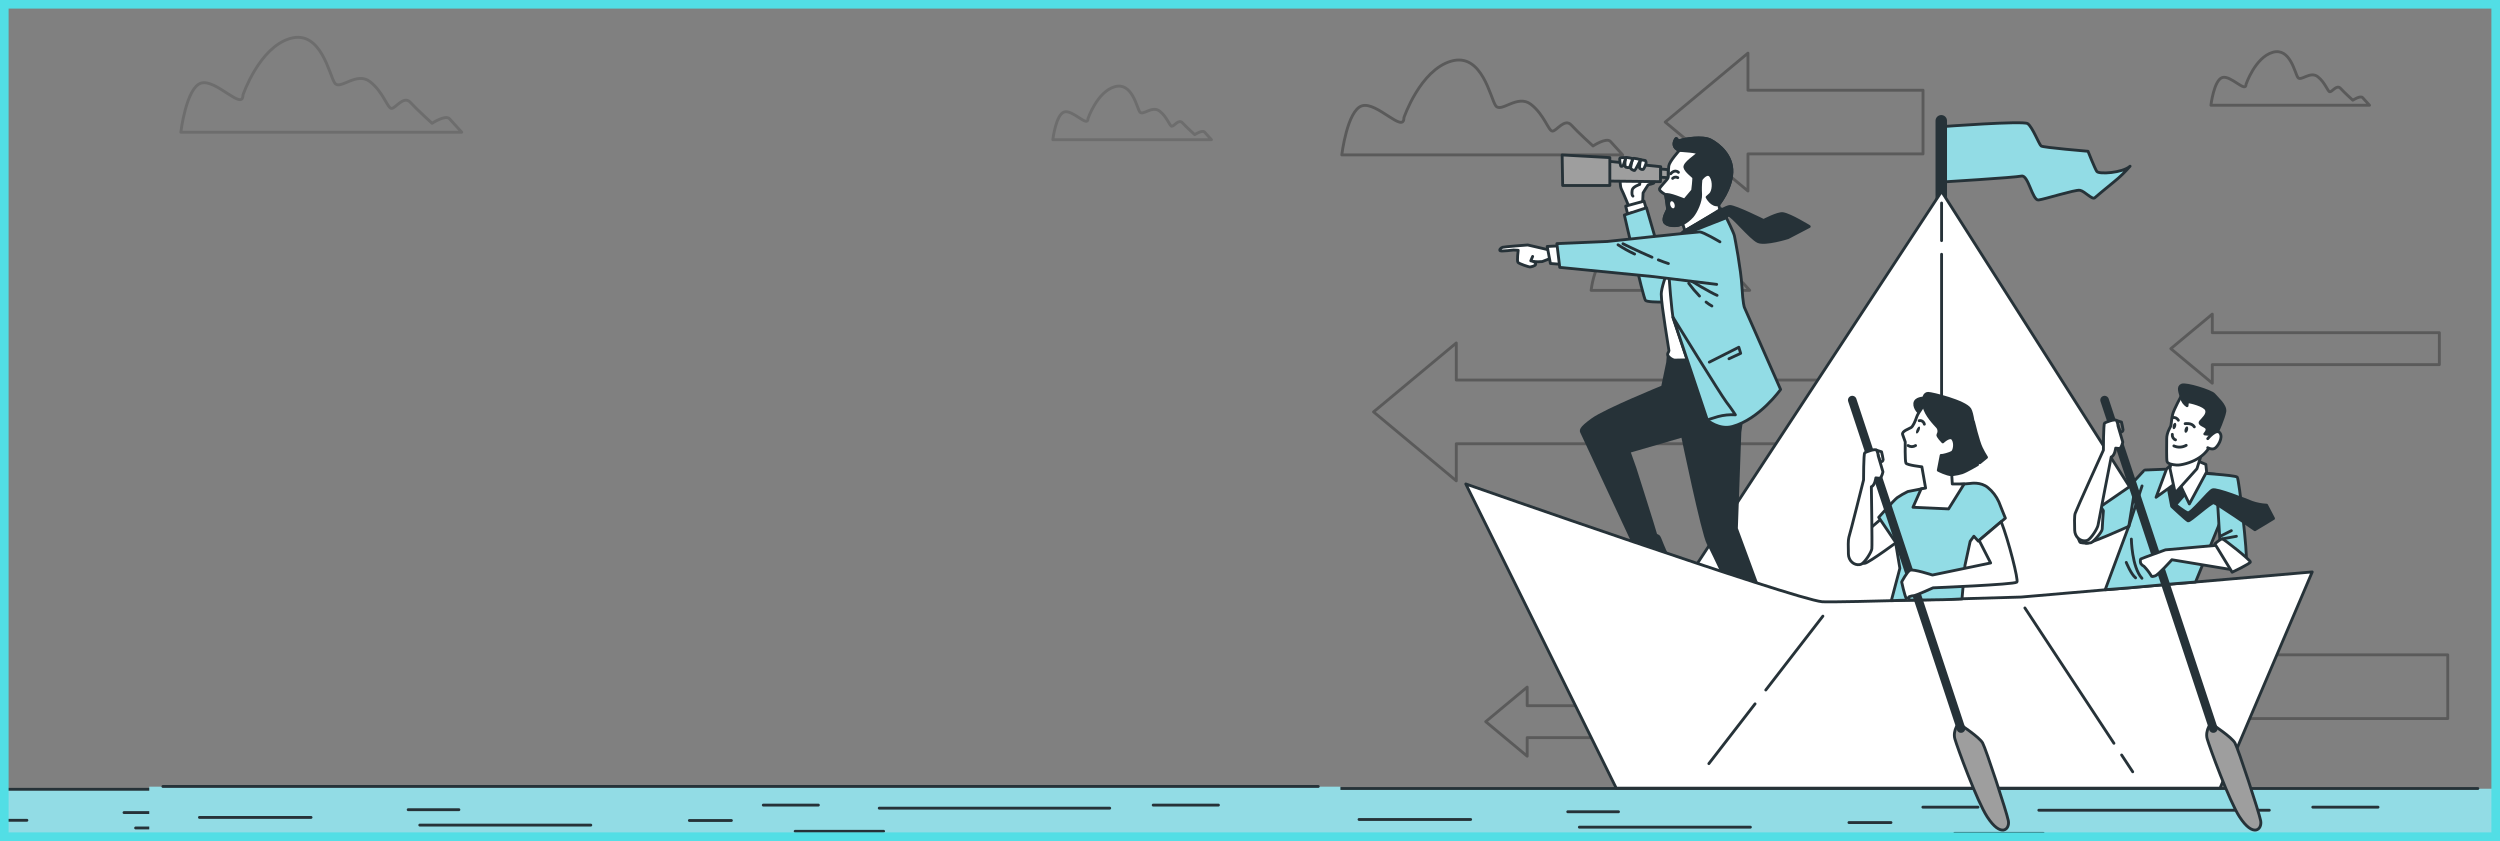 <svg width="871" height="293" viewBox="0 0 871 293" fill="none" xmlns="http://www.w3.org/2000/svg">
<rect x="0" y="0" width="871" height="293" fill="#808080" stroke="none"/>
<g clip-path="url(#clip0_270_1519)">
<g opacity="0.3">
<path d="M669.984 31.427H608.988V18.512L580.156 42.528L608.988 66.544V53.629H669.984V31.427Z" stroke="black" stroke-linecap="round" stroke-linejoin="round"/>
<path d="M665.238 132.403H507.371V119.488L478.539 143.503L507.371 167.519V154.604H665.238V132.403Z" stroke="black" stroke-linecap="round" stroke-linejoin="round"/>
<path d="M852.797 228.148H694.93V215.233L666.098 239.249L694.93 263.259V250.344H852.797V228.148Z" stroke="black" stroke-linecap="round" stroke-linejoin="round"/>
<path d="M849.869 115.914H770.764V109.444L756.314 121.473L770.764 133.509V127.039H849.869V115.914Z" stroke="black" stroke-linecap="round" stroke-linejoin="round"/>
<path d="M611.178 245.859H532.072V239.389L517.623 251.419L532.072 263.454V256.984H611.178V245.859Z" stroke="black" stroke-linecap="round" stroke-linejoin="round"/>
</g>
<path opacity="0.3" d="M489.123 41.007C489.123 41.007 494.773 24.414 505.596 21.304C516.419 18.194 519.242 34.268 521.121 36.858C523.001 39.449 528.651 32.71 533.358 36.339C538.066 39.968 539.457 45.674 540.888 45.674C542.318 45.674 545.124 41.007 547.475 43.597C549.826 46.187 555.005 50.855 555.005 50.855C555.005 50.855 559.712 47.745 561.104 49.303L565.34 53.971H467.477C467.477 53.971 469.362 38.416 474.535 36.865C479.708 35.313 489.123 46.725 489.123 41.007Z" stroke="black" stroke-linecap="round" stroke-linejoin="round"/>
<path opacity="0.3" d="M782.524 29.35C782.524 29.35 785.712 19.985 791.822 18.225C797.932 16.465 799.529 25.556 800.588 27.004C801.647 28.452 804.841 24.664 807.497 26.717C810.153 28.77 810.951 31.983 811.75 31.983C812.548 31.983 814.139 29.35 815.464 30.81C816.79 32.27 819.717 34.91 819.717 34.91C819.717 34.91 822.373 33.156 823.149 34.03L825.539 36.669H770.281C770.281 36.669 771.346 27.884 774.268 27.004C777.19 26.124 782.524 32.57 782.524 29.35Z" stroke="black" stroke-linecap="round" stroke-linejoin="round"/>
<path opacity="0.3" d="M566.555 93.834C566.555 93.834 569.759 84.469 575.858 82.709C581.958 80.95 583.56 90.04 584.625 91.494C585.689 92.948 588.877 89.148 591.533 91.201C594.189 93.254 594.988 96.467 595.78 96.467C596.573 96.467 598.17 93.834 599.501 95.294C600.832 96.755 603.754 99.394 603.754 99.394C603.754 99.394 606.409 97.64 607.208 98.52L609.598 101.153H554.34C554.34 101.153 555.404 92.368 558.326 91.494C561.248 90.621 566.555 97.054 566.555 93.834Z" stroke="black" stroke-linecap="round" stroke-linejoin="round"/>
<path d="M456 274.787H871V311.26H456V274.787Z" fill="#92DCE5"/>
<path d="M863.281 274.72H460.746" stroke="#263238" stroke-linecap="round" stroke-linejoin="round"/>
<path d="M790.625 282.283H710.327" stroke="#263238" stroke-linecap="round" stroke-linejoin="round"/>
<path d="M711.847 290.335H681.041" stroke="#263238" stroke-linecap="round" stroke-linejoin="round"/>
<path d="M864.352 291.942H833.546" stroke="#263238" stroke-linecap="round" stroke-linejoin="round"/>
<path d="M644.174 286.578H658.817" stroke="#263238" stroke-linecap="round" stroke-linejoin="round"/>
<path d="M782.547 292.479H745.176" stroke="#263238" stroke-linecap="round" stroke-linejoin="round"/>
<path d="M828.5 281.214H805.773" stroke="#263238" stroke-linecap="round" stroke-linejoin="round"/>
<path d="M550.249 288.185H609.837" stroke="#263238" stroke-linecap="round" stroke-linejoin="round"/>
<path d="M563.882 282.821H546.206" stroke="#263238" stroke-linecap="round" stroke-linejoin="round"/>
<path d="M473.487 285.503H512.372" stroke="#263238" stroke-linecap="round" stroke-linejoin="round"/>
<path d="M689.119 281.214H669.929" stroke="#263238" stroke-linecap="round" stroke-linejoin="round"/>
<path d="M-47 275.067H368V311.54H-47V275.067Z" fill="#92DCE5"/>
<path d="M360.281 275H-42.254" stroke="#263238" stroke-linecap="round" stroke-linejoin="round"/>
<path d="M287.625 282.563H207.327" stroke="#263238" stroke-linecap="round" stroke-linejoin="round"/>
<path d="M208.847 290.615H178.041" stroke="#263238" stroke-linecap="round" stroke-linejoin="round"/>
<path d="M361.352 292.222H330.546" stroke="#263238" stroke-linecap="round" stroke-linejoin="round"/>
<path d="M141.174 286.858H155.817" stroke="#263238" stroke-linecap="round" stroke-linejoin="round"/>
<path d="M279.547 292.76H242.176" stroke="#263238" stroke-linecap="round" stroke-linejoin="round"/>
<path d="M325.5 281.494H302.773" stroke="#263238" stroke-linecap="round" stroke-linejoin="round"/>
<path d="M47.249 288.465H106.837" stroke="#263238" stroke-linecap="round" stroke-linejoin="round"/>
<path d="M60.882 283.101H43.206" stroke="#263238" stroke-linecap="round" stroke-linejoin="round"/>
<path d="M-29.512 285.783H9.372" stroke="#263238" stroke-linecap="round" stroke-linejoin="round"/>
<path d="M186.119 281.494H166.929" stroke="#263238" stroke-linecap="round" stroke-linejoin="round"/>
<path d="M52 274.067H467V310.54H52V274.067Z" fill="#92DCE5"/>
<path d="M459.281 274H56.746" stroke="#263238" stroke-linecap="round" stroke-linejoin="round"/>
<path d="M386.625 281.563H306.327" stroke="#263238" stroke-linecap="round" stroke-linejoin="round"/>
<path d="M307.847 289.615H277.041" stroke="#263238" stroke-linecap="round" stroke-linejoin="round"/>
<path d="M460.352 291.222H429.546" stroke="#263238" stroke-linecap="round" stroke-linejoin="round"/>
<path d="M240.174 285.858H254.817" stroke="#263238" stroke-linecap="round" stroke-linejoin="round"/>
<path d="M378.547 291.76H341.176" stroke="#263238" stroke-linecap="round" stroke-linejoin="round"/>
<path d="M424.5 280.494H401.773" stroke="#263238" stroke-linecap="round" stroke-linejoin="round"/>
<path d="M406.824 292.835H384.097" stroke="#263238" stroke-linecap="round" stroke-linejoin="round"/>
<path d="M146.249 287.465H205.837" stroke="#263238" stroke-linecap="round" stroke-linejoin="round"/>
<path d="M159.882 282.101H142.206" stroke="#263238" stroke-linecap="round" stroke-linejoin="round"/>
<path d="M69.487 284.783H108.372" stroke="#263238" stroke-linecap="round" stroke-linejoin="round"/>
<path d="M107.868 292.835H177.559" stroke="#263238" stroke-linecap="round" stroke-linejoin="round"/>
<path d="M285.119 280.494H265.929" stroke="#263238" stroke-linecap="round" stroke-linejoin="round"/>
<path d="M676.854 44.098C676.854 44.098 704.749 42.015 706.407 43.059C708.065 44.104 710.427 50.348 711.148 50.873C711.869 51.399 727.46 52.706 727.46 52.706C727.46 52.706 729.828 58.699 730.537 59.738C731.247 60.777 739.52 60.263 742.12 57.905C740.386 59.928 738.485 61.768 736.442 63.404C732.899 66.269 730.77 68.096 729.828 68.902C728.885 69.709 726.279 66.556 724.627 66.293C722.974 66.031 712.334 69.421 710.211 69.678C708.087 69.934 706.662 60.825 704.3 61.345C701.938 61.864 676.405 63.428 676.405 63.428L676.854 44.098Z" fill="#92DCE5" stroke="#263238" stroke-linecap="round" stroke-linejoin="round"/>
<path d="M676.338 70.735V42.082" stroke="#263238" stroke-width="4" stroke-linecap="round" stroke-linejoin="round"/>
<path d="M589.321 199.41L676.45 66.709L771.79 216.498L641.325 237.605L589.321 199.41Z" fill="white" stroke="#263238" stroke-linecap="round" stroke-linejoin="round"/>
<path d="M676.449 88.586V217.995" stroke="#263238" stroke-linecap="round" stroke-linejoin="round"/>
<path d="M676.449 70.735V83.833" stroke="#263238" stroke-linecap="round" stroke-linejoin="round"/>
<path d="M564.481 62.451C564.481 62.451 564.348 64.894 564.941 66.006C565.534 67.118 567.508 71.957 567.508 71.957L572.249 71.346L572.448 67.21C572.448 67.21 573.962 64.699 574.195 64.442C574.428 64.186 576.302 64.082 576.302 63.569C576.302 63.056 575.708 63.135 575.708 63.135L564.481 62.451Z" fill="white" stroke="#263238" stroke-linecap="round" stroke-linejoin="round"/>
<path d="M572.382 62.524C572.382 62.524 571.273 63.538 571.273 63.905V64.265C571.273 64.265 568.828 65.053 568.65 66.226C568.473 67.399 568.584 68.114 568.911 68.328" stroke="#263238" stroke-linecap="round" stroke-linejoin="round"/>
<path d="M572.776 70.069L566.389 71.81L567.048 74.492L573.63 72.971L572.776 70.069Z" fill="white" stroke="#263238" stroke-linecap="round" stroke-linejoin="round"/>
<path d="M573.641 72.384L565.929 74.907C565.929 74.907 572.438 103.585 573.281 104.648C574.124 105.711 586.898 105.045 586.898 105.045L586.178 84.463L579.43 92.405L573.641 72.384Z" fill="#92DCE5" stroke="#263238" stroke-linecap="round" stroke-linejoin="round"/>
<path d="M560.771 56.231L578.592 58.076L578.498 63.288L560.4 63.086L560.771 56.231Z" fill="#9E9E9E" stroke="#263238" stroke-linecap="round" stroke-linejoin="round"/>
<path d="M544.249 53.983L544.432 64.62H560.866V54.906L544.249 53.983Z" fill="#9E9E9E" stroke="#263238" stroke-linecap="round" stroke-linejoin="round"/>
<path d="M578.592 58.889L581.192 59.097L581.176 61.895L578.592 61.754V58.889Z" fill="#9E9E9E" stroke="#263238" stroke-linecap="round" stroke-linejoin="round"/>
<path d="M573.236 55.926L571.573 55.633C571.379 56.539 571.247 57.46 571.179 58.388C571.246 58.828 572.1 59.188 572.432 59.042C572.765 58.895 573.353 57.447 573.486 56.94C573.512 56.761 573.504 56.578 573.461 56.403C573.418 56.228 573.341 56.066 573.236 55.926Z" fill="white" stroke="#263238" stroke-linecap="round" stroke-linejoin="round"/>
<path d="M571.589 55.633C571.589 55.633 569.155 54.912 568.889 55.272C568.622 55.633 567.968 58.535 568.168 58.754C568.367 58.974 569.277 59.549 569.548 59.365C569.82 59.182 571.589 55.633 571.589 55.633Z" fill="white" stroke="#263238" stroke-linecap="round" stroke-linejoin="round"/>
<path d="M568.889 55.278C568.889 55.278 566.671 54.698 566.455 54.918C566.238 55.138 565.861 58.033 566.455 58.253C566.861 58.384 567.286 58.431 567.708 58.394L568.889 55.278Z" fill="white" stroke="#263238" stroke-linecap="round" stroke-linejoin="round"/>
<path d="M566.433 54.911C566.433 54.911 564.658 54.838 564.392 55.052C564.126 55.266 564.525 57.496 564.658 57.807C564.791 58.119 565.446 57.954 565.579 57.52C565.712 57.087 566.433 54.911 566.433 54.911Z" fill="white" stroke="#263238" stroke-linecap="round" stroke-linejoin="round"/>
<path d="M585.101 52.389C585.101 52.389 581.625 56.219 581.403 57.82C581.181 59.42 581.403 61.156 581.176 61.901C580.948 62.646 578.265 65.108 578.148 65.847C578.032 66.587 580.283 67.827 580.283 67.827C580.283 67.827 581.065 72.519 580.954 73.014C580.843 73.509 579.29 75.855 579.845 77.211C580.399 78.567 583.316 78.818 584.774 78.433L586.232 77.944L587.02 80.388L599.334 73.606L598.78 71.26C598.78 71.26 603.155 65.951 603.376 60.019C603.598 54.087 598.78 50.244 595.98 48.784C593.18 47.324 586.898 48.411 585.445 48.906C583.992 49.401 584.336 47.422 583.649 48.656C582.961 49.89 582.861 51.521 585.101 52.389Z" fill="white" stroke="#263238" stroke-linecap="round" stroke-linejoin="round"/>
<path d="M589.587 75.36C590.928 73.753 592.608 70.173 592.497 67.705C592.386 66.016 592.423 64.32 592.608 62.64C592.725 62.267 594.854 59.549 596.085 61.418C597.316 63.288 596.983 66.727 595.863 67.717L594.754 68.701C594.754 68.701 596.418 71.914 598.791 71.297C598.791 71.297 603.165 65.988 603.387 60.056C603.609 54.124 598.791 50.281 595.991 48.821C593.191 47.361 586.908 48.448 585.456 48.943C584.003 49.438 584.347 47.458 583.659 48.692C582.972 49.926 582.878 51.533 585.118 52.401C585.118 52.401 592.403 52.773 591.616 53.513C590.829 54.252 586.687 56.971 587.025 58.327C587.363 59.683 589.825 61.418 590.047 61.785C590.269 62.151 589.714 66.355 589.714 66.355L586.908 69.69C586.908 69.69 581.081 67.246 580.299 67.857C580.299 67.857 581.081 72.549 580.97 73.044C580.859 73.539 579.307 75.885 579.861 77.241C580.416 78.598 583.332 78.848 584.79 78.463L586.249 77.975C587.491 77.325 588.621 76.439 589.587 75.36Z" fill="#263238" stroke="#263238" stroke-linecap="round" stroke-linejoin="round"/>
<path d="M582.746 62.145C582.987 61.908 583.288 61.758 583.609 61.714C583.93 61.67 584.255 61.736 584.542 61.901" stroke="#263238" stroke-linecap="round" stroke-linejoin="round"/>
<path d="M582.074 60.538C582.074 60.538 583.421 58.809 584.763 60.044" stroke="#263238" stroke-linecap="round" stroke-linejoin="round"/>
<path d="M583.377 71.071C583.599 71.743 583.472 72.409 583.095 72.562C582.717 72.714 582.23 72.293 581.986 71.621C581.742 70.949 581.886 70.283 582.263 70.13C582.64 69.977 583.15 70.399 583.377 71.071Z" fill="white"/>
<path d="M599.673 72.769C599.673 72.769 588.029 80.18 587.009 80.424C585.989 80.669 584.314 83.265 584.314 83.265L601.464 75.855L599.673 72.769Z" fill="white" stroke="#263238" stroke-linecap="round" stroke-linejoin="round"/>
<path d="M581.193 124.045L581.01 126.293L579.241 134.785C579.241 134.785 559.38 142.862 554.844 146.136C550.309 149.411 550.763 150.022 551.135 150.743C551.506 151.464 568.49 187.973 568.49 187.973L567.287 189.097L570.253 195.818C569.292 196.942 568.27 198.001 567.192 198.988C565.781 199.943 564.297 200.761 562.757 201.432C562.014 201.64 562.296 202.654 562.945 203.069C563.594 203.485 569.349 204.096 570.464 204.096C571.578 204.096 577.982 199.489 578.631 199.08C579.28 198.671 581.958 197.754 582.069 196.832C582.179 195.909 581.603 193.777 580.766 193.05C579.928 192.323 578.354 187.319 577.888 186.91C577.422 186.501 576.868 186.605 576.779 185.988C576.69 185.371 569.632 163.181 569.632 163.181L567.542 157.304L586.199 151.885C586.199 151.885 593.252 185.945 595.11 189.317C596.967 192.69 605.046 210.181 605.046 210.181C605.046 210.181 604.02 212.435 604.208 212.844C604.397 213.254 606.249 216.015 606.249 216.015C606.249 216.015 604.391 220.004 604.114 220.414C603.837 220.823 601.148 223.584 599.845 224.299C598.542 225.014 599.662 225.625 600.865 226.034C602.068 226.444 607.64 226.346 608.2 226.034C608.76 225.723 616.462 217.958 616.739 217.445C616.911 217.038 616.985 216.589 616.953 216.141C616.921 215.694 616.784 215.263 616.556 214.891C615.902 213.71 615.313 212.485 614.793 211.225C614.801 210.613 614.77 210 614.699 209.392C614.605 209.081 613.035 206.014 613.035 206.014L604.962 184.124L606.171 150.578L607.74 139.587L605.423 125.371L581.193 124.045Z" fill="#263238" stroke="#263238" stroke-linecap="round" stroke-linejoin="round"/>
<path d="M584.536 85.483C584.536 85.483 578.781 98.575 578.781 102.461C578.781 106.346 581.47 121.797 581.47 122.206C581.47 122.616 580.638 123.226 581.193 124.039C581.755 124.744 582.5 125.243 583.327 125.469L592.98 125.267L584.536 85.483Z" fill="white" stroke="#263238" stroke-linecap="round" stroke-linejoin="round"/>
<path d="M601.463 75.855C601.463 75.855 604.041 81.041 604.269 82.153C604.496 83.265 606.548 93.828 606.886 99.87C607.224 105.912 607.745 107.098 607.745 107.098L620.359 135.696C620.359 135.696 613.007 146.026 603.581 148.598C598.868 149.888 594.837 146.375 594.837 146.375C594.837 146.375 583.077 111.27 582.85 110.525C582.623 109.78 581.292 96.211 581.403 93.156C581.514 90.102 584.763 82.41 584.763 82.41L601.463 75.855Z" fill="#92DCE5" stroke="#263238" stroke-linecap="round" stroke-linejoin="round"/>
<path d="M595.531 126.171L605.805 120.978L606.448 123.104L602.378 124.992" stroke="#263238" stroke-linecap="round" stroke-linejoin="round"/>
<path d="M582.867 110.525C582.867 110.525 599.562 137.608 601.464 140.076C603.365 142.544 604.607 144.524 604.607 144.524C602.573 144.4 600.533 144.606 598.553 145.135L595.747 146.002L594.854 146.369L582.867 110.525Z" fill="#92DCE5" stroke="#263238" stroke-linecap="round" stroke-linejoin="round"/>
<path d="M589.36 97.964C589.36 97.964 595.864 101.917 598.231 102.9" stroke="#263238" stroke-linecap="round" stroke-linejoin="round"/>
<path d="M594.4 105.247C595.037 105.765 595.714 106.221 596.424 106.609" stroke="#263238" stroke-linecap="round" stroke-linejoin="round"/>
<path d="M588.351 98.703C589.509 100.276 590.763 101.76 592.104 103.145" stroke="#263238" stroke-linecap="round" stroke-linejoin="round"/>
<path d="M539.574 87.047L532.266 85.348C532.266 85.348 524.143 85.959 523.494 86.155C522.846 86.35 522.197 87.138 522.685 87.377C523.173 87.615 527.315 87.108 527.315 87.108L528.939 87.2C528.939 87.2 528.451 90.865 528.856 91.403C529.261 91.94 532.671 93.016 532.998 93.016C533.325 93.016 534.944 92.655 535.027 92.118C535.11 91.58 534.379 91.134 534.379 91.134C535.351 91.225 536.328 91.225 537.301 91.134C537.949 90.957 540.223 89.973 540.223 89.973L539.574 87.047Z" fill="white" stroke="#263238" stroke-linecap="round" stroke-linejoin="round"/>
<path d="M533.974 89.344L533.32 90.865L534.379 91.134" stroke="#263238" stroke-linecap="round" stroke-linejoin="round"/>
<path d="M543.639 85.623L539.042 85.868L540.162 91.8L544.759 92.166L543.639 85.623Z" fill="white" stroke="#263238" stroke-linecap="round" stroke-linejoin="round"/>
<path d="M587.009 80.424C587.009 80.424 600.777 71.932 602.684 71.932C604.591 71.932 614.444 76.82 614.444 76.82C614.444 76.82 619.462 74.174 621.153 74.443C623.77 74.853 630.341 78.921 630.341 78.921L622.9 82.807C622.9 82.807 615.082 85.251 612.537 84.175C609.992 83.1 603.194 74.645 602.241 75.011C601.287 75.378 585.934 81.732 585.934 81.732" fill="#263238"/>
<path d="M587.009 80.424C587.009 80.424 600.777 71.932 602.684 71.932C604.591 71.932 614.444 76.82 614.444 76.82C614.444 76.82 619.462 74.174 621.153 74.443C623.77 74.853 630.341 78.921 630.341 78.921L622.9 82.807C622.9 82.807 615.082 85.251 612.537 84.175C609.992 83.1 603.194 74.645 602.241 75.011C601.287 75.378 585.934 81.732 585.934 81.732" stroke="#263238" stroke-linecap="round" stroke-linejoin="round"/>
<path d="M599.224 84.255C599.224 84.255 593.396 80.797 592.165 80.797C590.934 80.797 560.006 84.126 560.006 84.126L542.419 84.878L543.411 93.156L575.908 96.357L598.087 99.076" fill="#92DCE5"/>
<path d="M599.224 84.255C599.224 84.255 593.396 80.797 592.165 80.797C590.934 80.797 560.006 84.126 560.006 84.126L542.419 84.878L543.411 93.156L575.908 96.357L598.087 99.076" stroke="#263238" stroke-linecap="round" stroke-linejoin="round"/>
<path d="M577.771 90.541C579.079 91.067 580.288 91.519 581.264 91.818" stroke="#263238" stroke-linecap="round" stroke-linejoin="round"/>
<path d="M565.435 84.927C565.435 84.927 570.686 87.523 575.554 89.613" stroke="#263238" stroke-linecap="round" stroke-linejoin="round"/>
<path d="M563.727 85.287C565.578 86.509 567.505 87.585 569.493 88.507" stroke="#263238" stroke-linecap="round" stroke-linejoin="round"/>
<path d="M773.453 274.604L805.579 199.263L704.173 208.012C704.173 208.012 638.979 210.04 634.804 209.643C624.962 208.702 510.682 168.613 510.682 168.613L563.106 274.604H773.453Z" fill="white" stroke="#263238" stroke-linecap="round" stroke-linejoin="round"/>
<path d="M611.461 245.224L595.365 266.045" stroke="#263238" stroke-linecap="round" stroke-linejoin="round"/>
<path d="M635.092 214.665L615.198 240.398" stroke="#263238" stroke-linecap="round" stroke-linejoin="round"/>
<path d="M739.176 263.039L743.035 268.898" stroke="#263238" stroke-linecap="round" stroke-linejoin="round"/>
<path d="M705.471 211.812L736.493 258.958" stroke="#263238" stroke-linecap="round" stroke-linejoin="round"/>
<path d="M741.643 183.385L733.448 205.458C744.537 204.719 755.233 203.442 764.925 202.782L774.439 179.567L772.155 165.295L763.167 164.208L754.179 163.481C754.179 163.481 747.526 163.756 747.254 163.756C746.982 163.756 741.643 169.755 741.643 169.755L726.362 180.257C726.362 180.257 726.101 188.468 726.678 189.195C727.255 189.922 741.643 183.385 741.643 183.385Z" fill="#92DCE5" stroke="#263238" stroke-linecap="round" stroke-linejoin="round"/>
<path d="M746.251 201.475C742.708 197.577 742.564 187.814 742.564 187.814" stroke="#263238" stroke-linecap="round" stroke-linejoin="round"/>
<path d="M740.789 195.946C740.789 195.946 742.414 200.015 744.038 201.316" stroke="#263238" stroke-linecap="round" stroke-linejoin="round"/>
<path d="M730.842 175.021L732.821 177.923C732.821 177.923 732.405 183.471 732.405 184.375C732.405 185.279 729.273 188.92 728.447 189.104C727.242 189.304 726.015 189.273 724.82 189.012C724.161 188.737 723.418 184.65 723.251 183.831C723.085 183.013 730.842 175.021 730.842 175.021Z" fill="white" stroke="#263238" stroke-linecap="round" stroke-linejoin="round"/>
<path d="M737.385 146.497L739.114 147.041C739.345 147.937 739.53 148.846 739.669 149.765C739.666 149.876 739.641 149.984 739.597 150.082C739.552 150.181 739.488 150.268 739.41 150.337C739.333 150.406 739.242 150.456 739.145 150.482C739.048 150.509 738.947 150.513 738.848 150.492C738.455 150.401 737.385 146.497 737.385 146.497Z" stroke="#263238" stroke-linecap="round" stroke-linejoin="round"/>
<path d="M741.671 183.385L746.29 169.303" stroke="#263238" stroke-linecap="round" stroke-linejoin="round"/>
<path d="M741.671 183.385L743.733 170.666" stroke="#263238" stroke-linecap="round" stroke-linejoin="round"/>
<path d="M764.266 164.666C764.266 164.666 778.793 165.509 779.453 166.236C780.112 166.963 783.14 193.954 782.563 195.133C781.986 196.312 777.839 196.923 777.839 196.923L773.464 189.116L772.527 173.842" fill="#92DCE5"/>
<path d="M764.266 164.666C764.266 164.666 778.793 165.509 779.453 166.236C780.112 166.963 783.14 193.954 782.563 195.133C781.986 196.312 777.839 196.923 777.839 196.923L773.464 189.116L772.527 173.842" stroke="#263238" stroke-linecap="round" stroke-linejoin="round"/>
<path d="M762.192 171.093L757.995 175.865C757.995 175.865 761.044 178.247 762.192 178.663C763.34 179.078 769.444 171.234 770.841 170.672C772.239 170.11 782.552 174.178 784.587 175.022C786.238 175.589 787.949 175.918 789.677 175.999L792.1 180.63L785.607 184.552C785.607 184.552 772.25 175.303 771.23 175.162C770.209 175.022 762.963 181.748 762.325 181.467C761.687 181.186 756.614 176.421 756.614 176.421L755.067 168.301L759.647 166.059L762.192 171.093Z" fill="#263238" stroke="#263238" stroke-linecap="round" stroke-linejoin="round"/>
<path d="M766.145 160.787L768.518 161.795L768.79 164.409L762.769 175.571L759.575 168.936L757.745 168.533L751.175 173.256L754.823 163.401L756.47 161.892L766.145 160.787Z" fill="white" stroke="#263238" stroke-linecap="round" stroke-linejoin="round"/>
<path d="M767.237 157.469L765.413 163.304L757.839 171.747L756.009 163.2L756.653 160.286L767.237 157.469Z" fill="white" stroke="#263238" stroke-linecap="round" stroke-linejoin="round"/>
<path d="M760.141 137.577C760.141 137.577 757.369 142.624 756.942 144.383C756.515 146.143 756.481 148.049 756.254 148.544C756.027 149.038 754.879 150.816 754.879 152.82C754.879 154.824 754.768 159.876 754.996 160.762C755.223 161.648 756.942 161.899 758.322 162.027C759.703 162.155 763.24 161.269 765.53 159.882C767.744 158.636 769.544 156.652 770.676 154.213C772.051 151.439 771.818 147.78 771.591 147.151C771.363 146.521 771.591 140.094 767.587 138.457C765.213 137.475 762.651 137.173 760.141 137.577Z" fill="white" stroke="#263238" stroke-linecap="round" stroke-linejoin="round"/>
<path d="M770.664 151.446L768.147 151.189C768.147 151.189 769.289 150.059 768.834 149.173C768.38 148.287 765.862 147.914 766.661 146.906C767.459 145.898 769.405 144.383 768.718 142.746C768.03 141.109 762.885 139.972 762.43 139.972C761.976 139.972 761.97 141.359 761.97 141.359C761.026 140.742 760.33 139.753 760.024 138.591C759.469 136.569 758.654 134.81 760.14 134.181C761.626 133.551 770.437 136.319 771.352 137.455C772.266 138.591 775.466 141.237 775.127 143.375C774.789 145.513 772.494 150.816 772.039 151.446C771.584 152.075 770.664 151.446 770.664 151.446Z" fill="#263238" stroke="#263238" stroke-linecap="round" stroke-linejoin="round"/>
<path d="M769.179 152.832C769.179 152.832 772.151 149.167 773.409 150.816C774.668 152.466 772.611 155.704 771.579 156.235C770.548 156.767 769.179 155.978 769.179 155.978" fill="white"/>
<path d="M769.179 152.832C769.179 152.832 772.151 149.167 773.409 150.816C774.668 152.466 772.611 155.704 771.579 156.235C770.548 156.767 769.179 155.978 769.179 155.978" stroke="#263238" stroke-linecap="round" stroke-linejoin="round"/>
<path d="M761.305 147.609C761.305 147.609 763.589 147.206 764.504 148.715Z" fill="white"/>
<path d="M761.305 147.609C761.305 147.609 763.589 147.206 764.504 148.715" stroke="#263238" stroke-linecap="round" stroke-linejoin="round"/>
<path d="M758.932 146.405C758.726 146.041 758.421 145.758 758.061 145.596C757.7 145.433 757.303 145.4 756.924 145.501" stroke="#263238" stroke-linecap="round" stroke-linejoin="round"/>
<path d="M756.835 151.329C756.783 151.741 756.867 152.16 757.07 152.511C757.273 152.861 757.583 153.12 757.944 153.242" stroke="#263238" stroke-linecap="round" stroke-linejoin="round"/>
<path d="M761.671 155.154C761.011 155.527 760.286 155.738 759.545 155.773C758.804 155.808 758.065 155.665 757.379 155.355" stroke="#263238" stroke-linecap="round" stroke-linejoin="round"/>
<path d="M761.156 149.472C760.973 150.083 761.083 150.663 761.394 150.773C761.704 150.883 762.104 150.48 762.281 149.875C762.459 149.27 762.353 148.653 762.043 148.574C761.732 148.495 761.333 148.861 761.156 149.472Z" fill="#263238"/>
<path d="M757.002 148.214C756.819 148.824 756.93 149.405 757.241 149.515C757.551 149.625 757.95 149.222 758.128 148.617C758.305 148.012 758.2 147.425 757.889 147.315C757.579 147.205 757.169 147.609 757.002 148.214Z" fill="#263238"/>
<path d="M770.841 252.415C770.841 252.415 777.522 256.801 778.659 258.842C779.796 260.882 787.054 282.974 787.619 285.949C788.185 288.924 785.085 292.058 780.223 284.538C776.669 279.039 769.843 260.406 768.989 257.43C768.135 254.455 770.553 251.003 770.841 252.415Z" fill="#9E9E9E" stroke="#263238" stroke-linecap="round" stroke-linejoin="round"/>
<path d="M733.237 139.398L771.124 253.826" stroke="#263238" stroke-width="3" stroke-linecap="round" stroke-linejoin="round"/>
<path d="M735.544 159.217C735.544 159.217 731.142 181.711 730.975 182.89C730.809 184.069 728.669 187.436 727.432 188.163C727.221 188.279 726.995 188.357 726.762 188.395C726.279 188.472 725.787 188.435 725.319 188.288C724.85 188.14 724.415 187.885 724.043 187.538C723.67 187.192 723.369 186.762 723.158 186.278C722.947 185.794 722.831 185.266 722.819 184.729C722.736 182.45 722.703 179.695 722.98 178.883C723.474 177.429 732.822 156.84 732.822 156.84C732.822 156.84 732.822 147.676 733.232 147.395C733.642 147.114 736.864 145.849 737.357 146.485C737.686 147.058 737.877 147.714 737.912 148.391L739.575 154.024C739.447 154.67 739.224 155.289 738.915 155.856C738.797 156.011 738.642 156.127 738.468 156.19C738.294 156.254 738.107 156.263 737.928 156.217L737.102 156.125C737.102 156.125 736.808 158.764 735.544 159.217Z" fill="white" stroke="#263238" stroke-linecap="round" stroke-linejoin="round"/>
<path d="M772.965 189.928L754.451 191.566C754.451 191.566 746.134 194.559 745.879 194.742C745.624 194.926 745.63 195.921 745.879 196.38C746.155 196.784 746.525 197.099 746.949 197.29C747.879 198.244 748.708 199.309 749.422 200.467C749.672 201.011 749.755 200.919 750.825 200.65C751.895 200.381 756.68 195.017 756.68 195.017L777.988 198.549L772.965 189.928Z" fill="white" stroke="#263238" stroke-linecap="round" stroke-linejoin="round"/>
<path d="M771.645 189.476C771.645 189.476 773.708 187.643 774.284 187.747C774.861 187.851 784.121 195.182 784.038 195.793C783.954 196.404 777.683 199.361 777.683 199.361L771.645 189.476Z" fill="white" stroke="#263238" stroke-linecap="round" stroke-linejoin="round"/>
<path d="M779.164 186.843L774.285 187.747" stroke="#263238" stroke-linecap="round" stroke-linejoin="round"/>
<path d="M773.852 186.678L777.396 184.888" stroke="#263238" stroke-linecap="round" stroke-linejoin="round"/>
<path d="M656.333 179.976C656.333 179.976 647.384 187.594 646.558 188.645C645.732 189.696 645.005 192.06 645.72 193.637C646.436 195.213 648.227 196.398 649.657 196.264C651.088 196.129 662.061 187.992 662.061 187.992L656.333 179.976Z" fill="white" stroke="#263238" stroke-linecap="round" stroke-linejoin="round"/>
<path d="M661.917 197.992L658.934 209.276C666.076 208.898 674.57 209.197 683.558 208.665L684.589 196.991L686.408 188.596L687.694 186.825L689.247 188.535L698.673 180.52C698.673 180.52 696.527 175.266 696.405 174.869C695.51 172.895 694.203 171.185 692.59 169.877C690.112 167.794 686.591 168.411 686.491 168.429L684.312 168.613L670.878 170.036C670.878 170.036 665.294 171.111 664.673 171.258C663.396 171.874 662.161 172.589 660.975 173.396C659.783 174.319 654.537 180.233 654.537 180.233L660.387 188.865L661.917 197.992Z" fill="#92DCE5" stroke="#263238" stroke-linecap="round" stroke-linejoin="round"/>
<path d="M670.261 138.671C670.261 138.671 667.295 138.671 667.112 140.553C666.929 142.434 668.914 144.12 668.914 144.12L671.975 141.347L670.261 138.671Z" fill="#263238" stroke="#263238" stroke-linecap="round" stroke-linejoin="round"/>
<path d="M670.888 140.4C670.888 140.4 668.299 143.674 667.783 145.238C667.267 146.802 666.491 148.513 665.848 148.941C665.205 149.368 662.488 150.223 662.87 151.384C663.253 152.545 663.78 153.95 663.78 153.95C663.78 153.95 663.647 160.64 664.035 161.355C664.423 162.07 669.579 162.638 669.579 162.638L670.877 170.042L669.324 170.323L666.48 176.732L678.889 177.3L684.312 168.619H680.181L679.793 162.21C679.793 162.21 683.153 156.797 683.28 154.378C683.408 151.959 670.888 140.4 670.888 140.4Z" fill="white" stroke="#263238" stroke-linecap="round" stroke-linejoin="round"/>
<path d="M671.78 137.046C673.061 137.046 684.583 139.868 686.291 142.544C686.734 143.241 687.089 144.774 687.4 146.68L687.522 146.802C687.522 146.802 689.185 153.852 690.294 156.088C690.837 157.207 691.441 158.288 692.102 159.326L689.767 161.233L688.658 158.911L688.969 161.886C688.969 161.886 685.054 164.208 683.552 164.703C682.595 164.986 681.62 165.19 680.635 165.314C680.425 165.359 680.212 165.386 679.998 165.393C678.29 165.393 675.301 163.829 675.301 163.829L676.299 158.654C676.726 158.813 679.427 158.043 680.142 157.561C680.857 157.078 681.417 154.579 680.425 153.015C679.432 151.451 676.87 153.956 676.87 153.956C676.87 153.956 674.874 151.916 675.163 151.445C675.416 151.049 675.54 150.57 675.514 150.086C675.488 149.602 675.313 149.142 675.019 148.782C674.165 147.841 670.893 144.554 670.328 141.573C669.762 138.591 670.483 137.046 671.78 137.046Z" fill="#263238" stroke="#263238" stroke-linecap="round" stroke-linejoin="round"/>
<path d="M667.794 149.582C667.495 150.242 667.45 150.889 667.694 151.024C667.938 151.158 668.382 150.731 668.681 150.071C668.981 149.411 669.025 148.763 668.781 148.629C668.537 148.495 668.093 148.922 667.794 149.582Z" fill="#263238"/>
<path d="M670.445 147.792C670.347 147.371 670.104 147.009 669.768 146.781C669.432 146.553 669.029 146.477 668.643 146.57" stroke="#263238" stroke-linecap="round" stroke-linejoin="round"/>
<path d="M667.384 155.227C666.986 155.478 666.536 155.611 666.078 155.611C665.62 155.611 665.17 155.478 664.772 155.227" stroke="#263238" stroke-linecap="round" stroke-linejoin="round"/>
<path d="M682.925 252.415C682.925 252.415 689.612 256.801 690.749 258.842C691.885 260.882 699.138 282.974 699.709 285.949C700.28 288.924 697.175 292.058 692.312 284.538C688.758 279.039 681.927 260.406 681.079 257.43C680.231 254.455 682.642 251.003 682.925 252.415Z" fill="#9E9E9E" stroke="#263238" stroke-linecap="round" stroke-linejoin="round"/>
<path d="M645.327 139.398L683.208 253.826" stroke="#263238" stroke-width="3" stroke-linecap="round" stroke-linejoin="round"/>
<path d="M662.538 202.752C662.538 202.752 664.384 199.184 665.465 198.671C666.547 198.158 673.267 200.339 673.267 200.339L693.538 196.135L689.524 188.266L697.209 181.742C699.787 188.328 703.308 202.239 702.687 202.813C701.761 203.662 673.483 204.798 673.483 204.798C673.483 204.798 667.473 207.517 666.829 207.517C666.305 207.558 665.787 207.671 665.288 207.853C664.534 208.11 665.233 208.635 665.199 208.953C665.199 208.91 664.235 208.751 664.207 208.702C663.464 207.169 662.538 202.752 662.538 202.752Z" fill="white" stroke="#263238" stroke-linecap="round" stroke-linejoin="round"/>
<path d="M653.8 156.865L655.53 157.408C655.76 158.304 655.945 159.214 656.084 160.133C656.081 160.244 656.056 160.353 656.011 160.452C655.966 160.551 655.902 160.638 655.824 160.707C655.745 160.777 655.654 160.826 655.556 160.852C655.458 160.879 655.357 160.881 655.258 160.86C654.87 160.768 653.8 156.865 653.8 156.865Z" stroke="#263238" stroke-linecap="round" stroke-linejoin="round"/>
<path d="M651.981 169.584C651.981 169.584 652.314 190.026 652.147 191.211C651.981 192.397 649.841 195.751 648.604 196.478C648.391 196.594 648.163 196.672 647.928 196.71C647.446 196.787 646.954 196.75 646.485 196.603C646.017 196.455 645.582 196.199 645.209 195.853C644.837 195.507 644.535 195.077 644.324 194.593C644.113 194.109 643.998 193.581 643.986 193.044C643.903 190.765 643.875 188.01 644.146 187.197C644.646 185.743 649.264 167.208 649.264 167.208C649.264 167.208 649.264 158.044 649.675 157.757C650.085 157.469 653.301 156.217 653.8 156.852C654.129 157.425 654.32 158.081 654.354 158.758L656.018 164.391C655.889 165.038 655.666 165.657 655.358 166.224C655.24 166.379 655.085 166.494 654.911 166.558C654.736 166.622 654.549 166.631 654.371 166.585L653.545 166.493C653.545 166.493 653.218 169.132 651.981 169.584Z" fill="white" stroke="#263238" stroke-linecap="round" stroke-linejoin="round"/>
<g opacity="0.5">
<path opacity="0.3" d="M84.647 33.1C84.647 33.1 90.297 16.507 101.12 13.398C111.943 10.288 114.765 26.362 116.645 28.952C118.524 31.542 124.174 24.804 128.882 28.433C133.589 32.062 134.981 37.768 136.411 37.768C137.842 37.768 140.647 33.1 142.998 35.691C145.349 38.281 150.528 42.949 150.528 42.949C150.528 42.949 155.235 39.839 156.627 41.397L160.863 46.064H63C63 46.064 64.885 30.51 70.059 28.958C75.232 27.406 84.647 38.819 84.647 33.1Z" stroke="black" stroke-linecap="round" stroke-linejoin="round"/>
<path opacity="0.3" d="M379.047 41.35C379.047 41.35 382.235 31.985 388.346 30.225C394.456 28.465 396.053 37.556 397.112 39.004C398.171 40.452 401.364 36.664 404.02 38.717C406.676 40.77 407.475 43.983 408.273 43.983C409.071 43.983 410.663 41.35 411.988 42.81C413.313 44.27 416.241 46.91 416.241 46.91C416.241 46.91 418.897 45.156 419.673 46.03L422.062 48.669H366.805C366.805 48.669 367.869 39.884 370.791 39.004C373.713 38.124 379.047 44.57 379.047 41.35Z" stroke="black" stroke-linecap="round" stroke-linejoin="round"/>
</g>
</g>
<rect x="1.5" y="1.5" width="868" height="290" stroke="#52DEE5" stroke-width="3"/>
<defs>
<clipPath id="clip0_270_1519">
<rect width="871" height="293" fill="white"/>
</clipPath>
</defs>
</svg>
